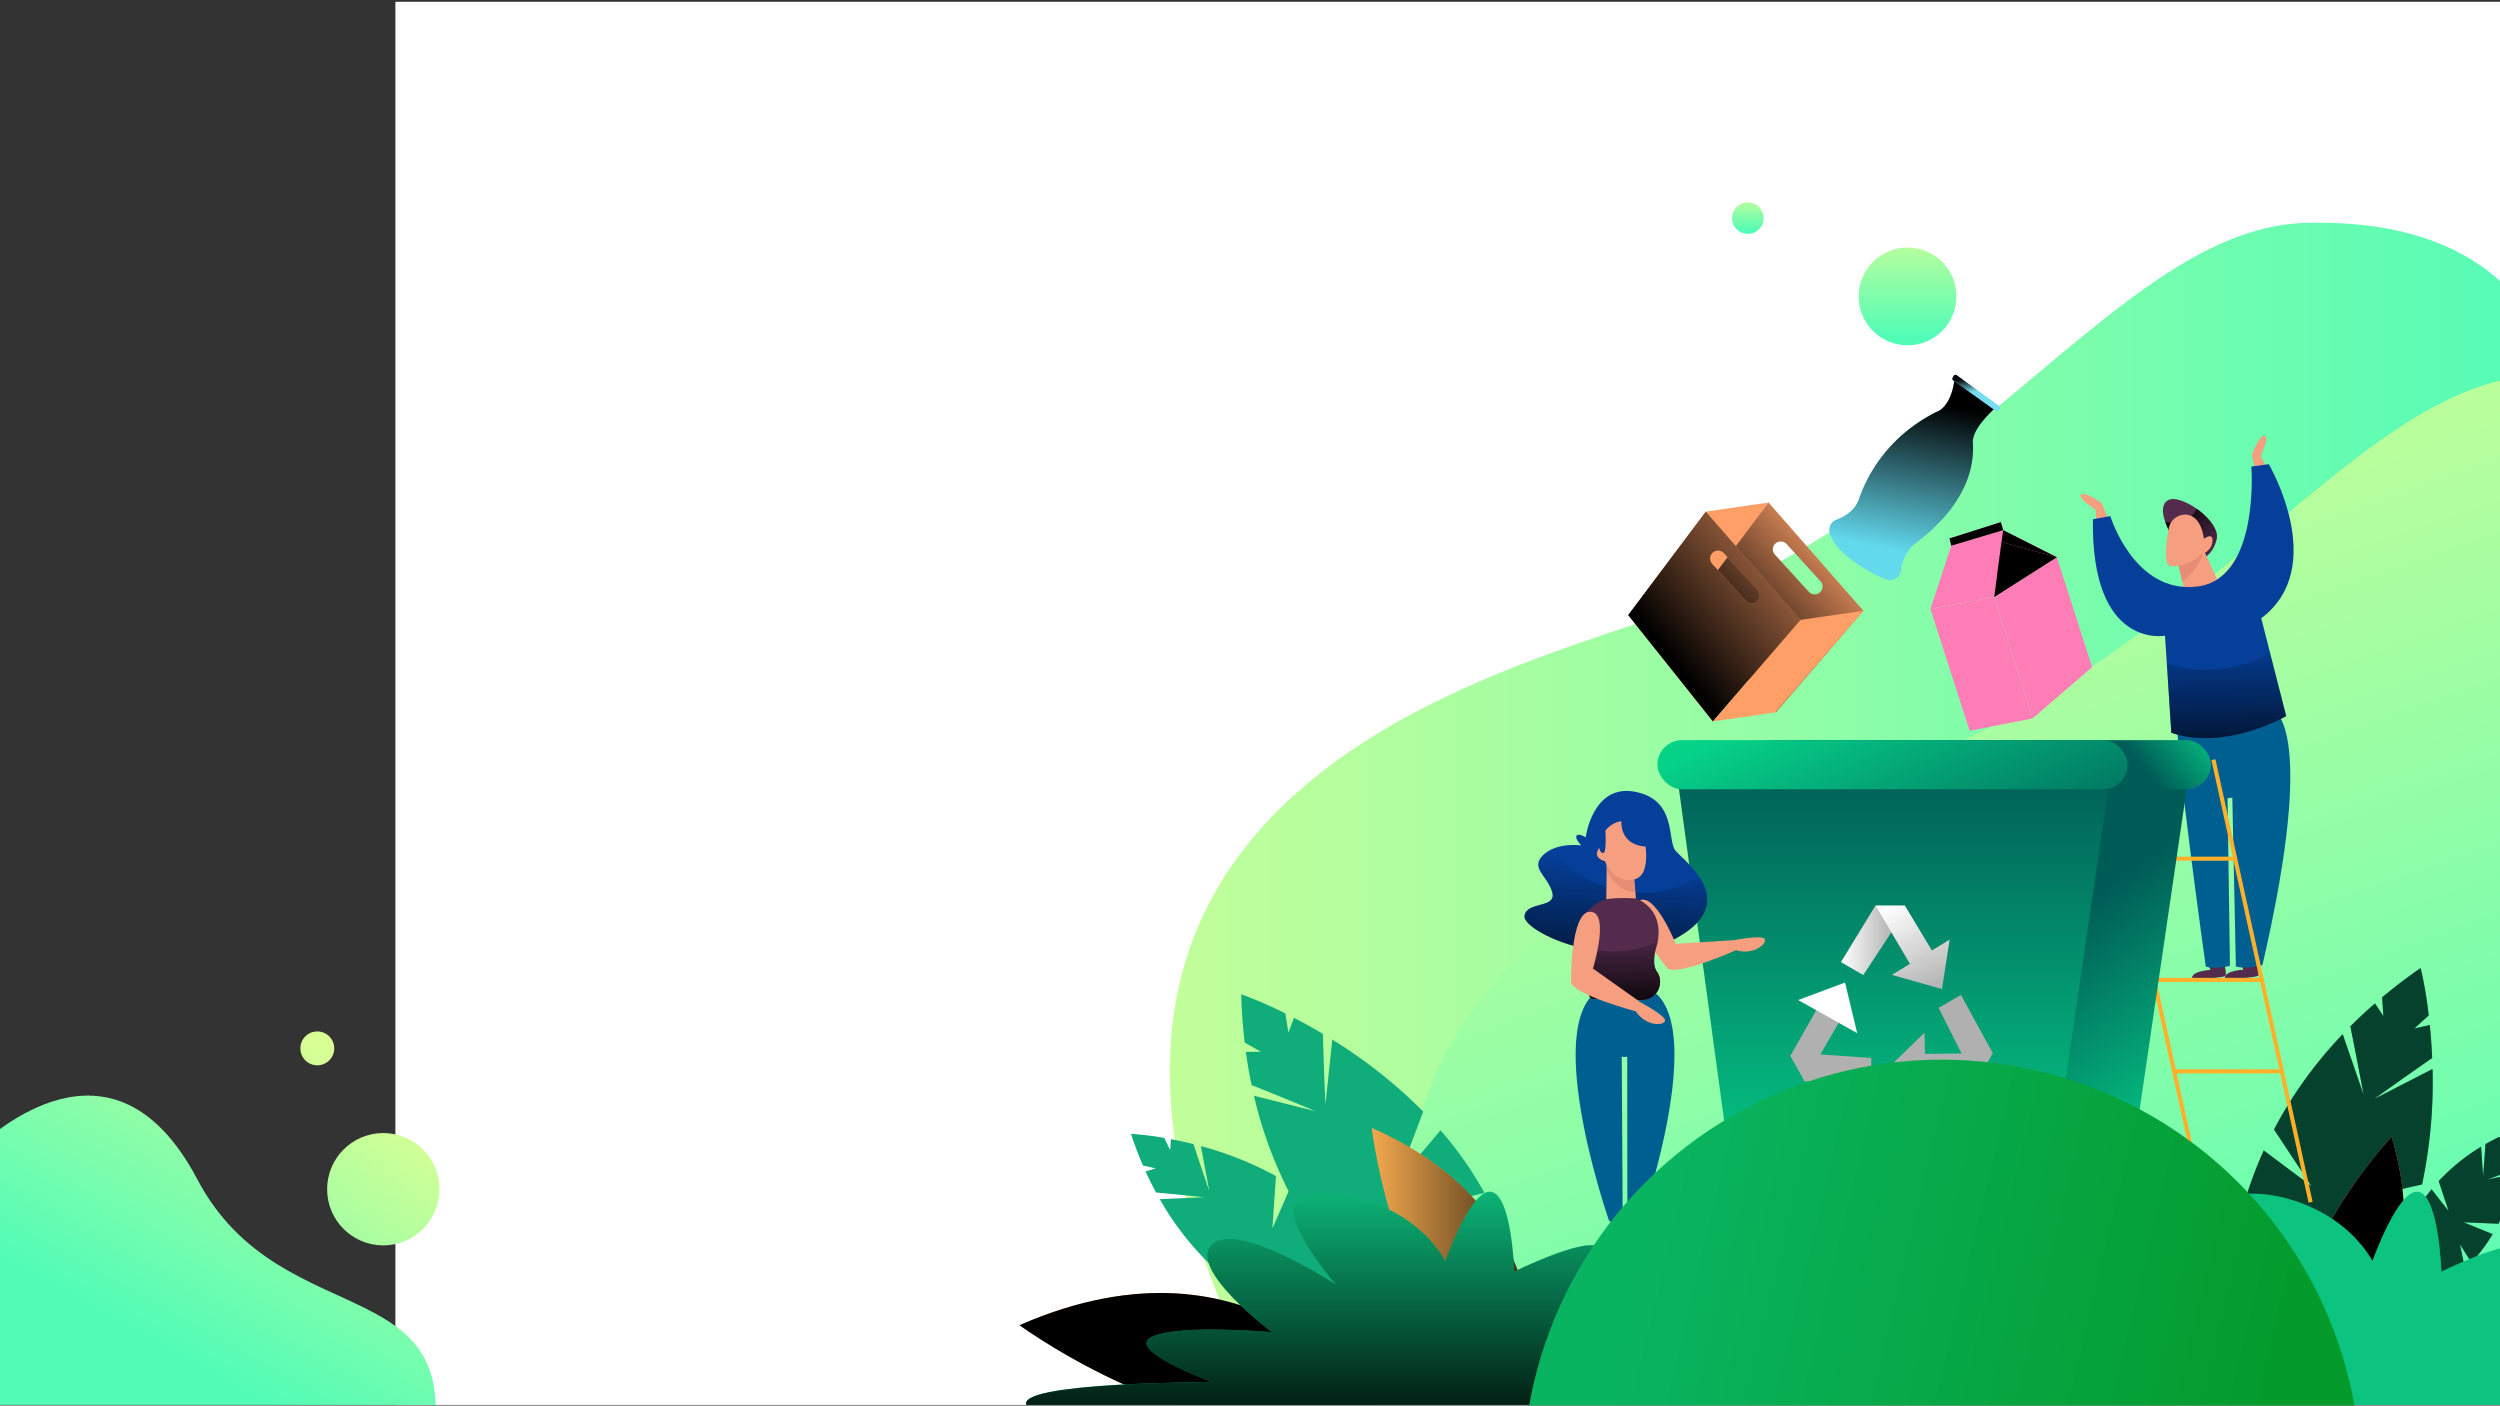 <svg xmlns="http://www.w3.org/2000/svg" xmlns:xlink="http://www.w3.org/1999/xlink" width="1366" height="768" viewBox="0 0 1366 768">
  <rect x="0" y="0" width="1366" height="768" fill="#333333" stroke="none"/>
  <defs>
    <clipPath id="clip-path">
      <rect id="Rectangle_127" data-name="Rectangle 127" width="1366" height="768" fill="#fff" stroke="#707070" stroke-width="1"/>
    </clipPath>
    <clipPath id="clip-path-2">
      <rect id="Rectangle_126" data-name="Rectangle 126" width="1366" height="766.638" transform="translate(0 0.681)" fill="none"/>
    </clipPath>
    <linearGradient id="linear-gradient" y1="0.5" x2="1" y2="0.5" gradientUnits="objectBoundingBox">
      <stop offset="0" stop-color="#d7ff95"/>
      <stop offset="1" stop-color="#51fcb7"/>
    </linearGradient>
    <linearGradient id="linear-gradient-2" x1="0.284" y1="0.032" x2="0.706" y2="0.913" xlink:href="#linear-gradient"/>
    <linearGradient id="linear-gradient-3" x1="0.5" y1="-0.302" x2="0.5" y2="0.915" xlink:href="#linear-gradient"/>
    <linearGradient id="linear-gradient-7" x1="0.808" y1="9.442" x2="0.495" y2="10.562" gradientUnits="objectBoundingBox">
      <stop offset="0" stop-opacity="0"/>
      <stop offset="1"/>
    </linearGradient>
    <linearGradient id="linear-gradient-8" x1="-3.783" y1="26.611" x2="-4.014" y2="28.086" xlink:href="#linear-gradient-7"/>
    <linearGradient id="linear-gradient-9" x1="-2.272" y1="-8.421" x2="-2.702" y2="-7.432" xlink:href="#linear-gradient-7"/>
    <linearGradient id="linear-gradient-10" x1="-14.467" y1="-30.734" x2="-14.768" y2="-29.584" xlink:href="#linear-gradient-7"/>
    <linearGradient id="linear-gradient-11" x1="0" y1="0.5" x2="1" y2="0.5" xlink:href="#linear-gradient-7"/>
    <linearGradient id="linear-gradient-12" x1="-3.699" y1="47.668" x2="-3.171" y2="47.668" xlink:href="#linear-gradient-7"/>
    <linearGradient id="linear-gradient-13" x1="-36.781" y1="-22.176" x2="-35.527" y2="-22.176" xlink:href="#linear-gradient-7"/>
    <linearGradient id="linear-gradient-14" x1="0.5" y1="-0.069" x2="0.5" y2="1.082" xlink:href="#linear-gradient-7"/>
    <linearGradient id="linear-gradient-16" x1="0.11" y1="0.062" x2="0.984" y2="0.79" gradientUnits="objectBoundingBox">
      <stop offset="0"/>
      <stop offset="1" stop-opacity="0"/>
    </linearGradient>
    <linearGradient id="linear-gradient-17" x1="0.53" y1="1.426" x2="0.484" y2="-0.091" xlink:href="#linear-gradient-16"/>
    <linearGradient id="linear-gradient-18" x1="0.882" y1="0.935" x2="0.535" y2="0.426" gradientUnits="objectBoundingBox">
      <stop offset="0" stop-color="#06d288"/>
      <stop offset="1" stop-color="#005c57"/>
    </linearGradient>
    <linearGradient id="linear-gradient-19" x1="0.5" y1="1" x2="0.5" y2="-0.065" xlink:href="#linear-gradient-18"/>
    <linearGradient id="linear-gradient-20" x1="1.084" y1="0.448" x2="0.845" y2="0.469" xlink:href="#linear-gradient-18"/>
    <linearGradient id="linear-gradient-21" x1="0.041" y1="0.397" x2="1.389" y2="0.699" xlink:href="#linear-gradient-18"/>
    <linearGradient id="linear-gradient-22" y1="0.5" x2="1" y2="0.5" gradientUnits="objectBoundingBox">
      <stop offset="0" stop-color="#fff"/>
      <stop offset="1" stop-color="#b0b0b0"/>
    </linearGradient>
    <linearGradient id="linear-gradient-23" x1="0.278" y1="-0.02" x2="1.097" y2="1.47" xlink:href="#linear-gradient-22"/>
    <linearGradient id="linear-gradient-24" x1="0.011" y1="-0.727" x2="0.812" y2="1.047" xlink:href="#linear-gradient-22"/>
    <linearGradient id="linear-gradient-25" x1="-208.622" y1="-55.159" x2="-207.638" y2="-55.159" xlink:href="#linear-gradient-22"/>
    <linearGradient id="linear-gradient-26" x1="-164.406" y1="-135.999" x2="-163.729" y2="-132.667" xlink:href="#linear-gradient-22"/>
    <linearGradient id="linear-gradient-27" x1="-286.743" y1="-52.646" x2="-285.558" y2="-51.349" xlink:href="#linear-gradient-22"/>
    <linearGradient id="linear-gradient-28" x1="-127.174" y1="274.503" x2="-126.375" y2="274.503" xlink:href="#linear-gradient-22"/>
    <linearGradient id="linear-gradient-29" x1="-172.83" y1="114.408" x2="-171.879" y2="115.636" xlink:href="#linear-gradient-22"/>
    <linearGradient id="linear-gradient-30" x1="-142.655" y1="161.934" x2="-141.871" y2="163.667" xlink:href="#linear-gradient-22"/>
    <linearGradient id="linear-gradient-31" x1="0.186" y1="0.739" x2="0.768" y2="0.251" xlink:href="#linear-gradient-16"/>
    <linearGradient id="linear-gradient-32" x1="0.194" y1="0.706" x2="1.035" y2="0.08" xlink:href="#linear-gradient-16"/>
    <linearGradient id="linear-gradient-33" x1="1.493" y1="35.459" x2="2.543" y2="35.459" xlink:href="#linear-gradient-16"/>
    <linearGradient id="linear-gradient-34" x1="1.975" y1="13.68" x2="1.55" y2="12.424" xlink:href="#linear-gradient-16"/>
    <linearGradient id="linear-gradient-35" x1="1" y1="15.808" x2="1.988" y2="15.165" xlink:href="#linear-gradient-16"/>
    <linearGradient id="linear-gradient-36" x1="2.881" y1="85.237" x2="3.895" y2="85.237" xlink:href="#linear-gradient-16"/>
    <linearGradient id="linear-gradient-37" x1="3.549" y1="36.31" x2="1.829" y2="37.298" xlink:href="#linear-gradient-16"/>
    <linearGradient id="linear-gradient-38" x1="0.556" y1="0.102" x2="0.432" y2="0.859" xlink:href="#linear-gradient-16"/>
    <linearGradient id="linear-gradient-39" x1="0.438" y1="0.085" x2="0.493" y2="0.461" xlink:href="#linear-gradient-16"/>
    <linearGradient id="linear-gradient-40" x1="0.392" y1="1.429" x2="0.563" y2="0.092" xlink:href="#linear-gradient-16"/>
    <linearGradient id="linear-gradient-41" x1="0.516" y1="1.247" x2="0.489" y2="-0.178" xlink:href="#linear-gradient-16"/>
    <linearGradient id="linear-gradient-42" x1="0.845" y1="-0.022" x2="0.381" y2="0.741" xlink:href="#linear-gradient"/>
    <linearGradient id="linear-gradient-43" x1="0.876" y1="-0.013" x2="-0.997" y2="2.543" xlink:href="#linear-gradient"/>
    <linearGradient id="linear-gradient-44" x1="0.445" y1="0.576" x2="-5.766" y2="9.049" xlink:href="#linear-gradient"/>
    <linearGradient id="linear-gradient-45" x1="0.114" y1="0.32" x2="0.868" y2="0.5" gradientUnits="objectBoundingBox">
      <stop offset="0" stop-color="#09b461"/>
      <stop offset="1" stop-color="#049b2c"/>
    </linearGradient>
  </defs>
  <g id="login-3" clip-path="url(#clip-path)">
    <g id="login-3-2" data-name="login-3" transform="translate(0 0.319)">
      <g id="Group_717" data-name="Group 717" clip-path="url(#clip-path-2)">
        <rect id="Rectangle_123" data-name="Rectangle 123" width="1149.957" height="766.638" transform="translate(216.043 0.681)" fill="#fff"/>
        <path id="Path_2854" data-name="Path 2854" d="M1403.316,247.123s9.255-129.571-143.21-125.674c-95.843,2.449-174.384,139.313-331.233,206.534-82.4,35.314-427.681,92.55-228.941,452.036h694.291Z" fill="url(#linear-gradient)"/>
        <path id="Path_2855" data-name="Path 2855" d="M1531.913,330.256s9.255-129.571-143.21-125.674c-95.844,2.45-174.385,139.313-331.234,206.534-82.4,35.314-427.68,92.55-228.94,452.036H1522.82Z" fill="url(#linear-gradient-2)"/>
        <circle id="Ellipse_20" data-name="Ellipse 20" cx="26.71" cy="26.71" r="26.71" transform="translate(1015.578 134.925)" fill="url(#linear-gradient-3)"/>
        <circle id="Ellipse_21" data-name="Ellipse 21" cx="16.562" cy="16.562" r="16.562" transform="translate(913.773 175.843)" fill="url(#linear-gradient-3)"/>
        <path id="Path_2856" data-name="Path 2856" d="M946.409,118.851a8.605,8.605,0,1,0,8.6-8.606A8.6,8.6,0,0,0,946.409,118.851Z" fill="url(#linear-gradient-3)"/>
        <circle id="Ellipse_22" data-name="Ellipse 22" cx="7.794" cy="7.794" r="7.794" transform="translate(581.565 627.554)" fill="url(#linear-gradient-3)"/>
        <g id="Group_693" data-name="Group 693">
          <path id="Path_2857" data-name="Path 2857" d="M820.344,697.007a11.414,11.414,0,0,1,2.821-15.892c.246-.171.5-.322.755-.472a174.948,174.948,0,0,0-7.97-19.772l-29.262-3.278,24.4-6.168A197.651,197.651,0,0,0,787.1,617.278l-23.849,28.287,14.368-38.548a269.427,269.427,0,0,0-49.668-39.306l-3.738,35.518s-.938-21.523-1.389-38.63c-5.605-3.333-10.925-6.258-15.814-8.788l-3.027,8.093L702.3,553.422a226.86,226.86,0,0,0-24.1-10.487c.239,9.17.9,17.962,1.9,26.43l8.915,4.995-8.292.053c.853,6.246,1.92,12.282,3.149,18.148,15.785,6.275,35.1,14.327,35.1,14.327l-33.814-8.508A229.788,229.788,0,0,0,708.2,658.313l37.09-.2L714.72,669.24A222.817,222.817,0,0,0,738,699.656l10.513-15.4-5.155,21.082a235.1,235.1,0,0,0,21.194,19.211,11.363,11.363,0,0,1,11,8.319c30.253,21.547,55.826,29.371,55.826,29.371a188.985,188.985,0,0,0-1.834-60.367A11.385,11.385,0,0,1,820.344,697.007Z" fill="#10ac7a"/>
          <path id="Path_2858" data-name="Path 2858" d="M820.344,697.007a11.414,11.414,0,0,1,2.821-15.892c.246-.171.5-.322.755-.472a174.948,174.948,0,0,0-7.97-19.772l-29.262-3.278,24.4-6.168A197.651,197.651,0,0,0,787.1,617.278l-23.849,28.287,14.368-38.548a269.427,269.427,0,0,0-49.668-39.306l-3.738,35.518s-.938-21.523-1.389-38.63c-5.605-3.333-10.925-6.258-15.814-8.788l-3.027,8.093L702.3,553.422a226.86,226.86,0,0,0-24.1-10.487c.239,9.17.9,17.962,1.9,26.43l8.915,4.995-8.292.053c.853,6.246,1.92,12.282,3.149,18.148,15.785,6.275,35.1,14.327,35.1,14.327l-33.814-8.508A229.788,229.788,0,0,0,708.2,658.313l37.09-.2L714.72,669.24A222.817,222.817,0,0,0,738,699.656l10.513-15.4-5.155,21.082a235.1,235.1,0,0,0,21.194,19.211,11.363,11.363,0,0,1,11,8.319c30.253,21.547,55.826,29.371,55.826,29.371a188.985,188.985,0,0,0-1.834-60.367A11.385,11.385,0,0,1,820.344,697.007Z" opacity="0.62" fill="url(#linear-gradient-7)" style="mix-blend-mode: overlay;isolation: isolate"/>
        </g>
        <g id="Group_694" data-name="Group 694">
          <path id="Path_2859" data-name="Path 2859" d="M743.639,693.906a7.958,7.958,0,0,1-1.277-11.181c.13-.164.27-.315.41-.466a121.975,121.975,0,0,0-9.261-11.627L713.3,674.265l15.078-8.978a137.95,137.95,0,0,0-22.825-18.046l-10.308,23.65,1.93-28.62a187.9,187.9,0,0,0-41.015-16.383l4.571,24.48s-4.91-14.2-8.616-25.539c-4.409-1.111-8.546-2.007-12.317-2.725l-.412,6.01-3.212-6.67a158.194,158.194,0,0,0-18.191-2.212c1.985,6.081,4.177,11.825,6.529,17.285l6.951,1.564-5.531,1.686c1.814,4,3.728,7.825,5.716,11.5,11.8,1.052,26.31,2.588,26.31,2.588l-24.29,1.043a160.259,160.259,0,0,0,27.323,35.468l24.746-7.516-18.214,13.52a155.333,155.333,0,0,0,21.613,15.693L693.1,699.68l.751,15.114a163.76,163.76,0,0,0,17.986,8.621,7.925,7.925,0,0,1,9.01,3.369C745.353,735.163,764,735.3,764,735.3a131.761,131.761,0,0,0-13.24-39.976A7.939,7.939,0,0,1,743.639,693.906Z" fill="#10ac7a"/>
          <path id="Path_2860" data-name="Path 2860" d="M743.639,693.906a7.958,7.958,0,0,1-1.277-11.181c.13-.164.27-.315.41-.466a121.975,121.975,0,0,0-9.261-11.627L713.3,674.265l15.078-8.978a137.95,137.95,0,0,0-22.825-18.046l-10.308,23.65,1.93-28.62a187.9,187.9,0,0,0-41.015-16.383l4.571,24.48s-4.91-14.2-8.616-25.539c-4.409-1.111-8.546-2.007-12.317-2.725l-.412,6.01-3.212-6.67a158.194,158.194,0,0,0-18.191-2.212c1.985,6.081,4.177,11.825,6.529,17.285l6.951,1.564-5.531,1.686c1.814,4,3.728,7.825,5.716,11.5,11.8,1.052,26.31,2.588,26.31,2.588l-24.29,1.043a160.259,160.259,0,0,0,27.323,35.468l24.746-7.516-18.214,13.52a155.333,155.333,0,0,0,21.613,15.693L693.1,699.68l.751,15.114a163.76,163.76,0,0,0,17.986,8.621,7.925,7.925,0,0,1,9.01,3.369C745.353,735.163,764,735.3,764,735.3a131.761,131.761,0,0,0-13.24-39.976A7.939,7.939,0,0,1,743.639,693.906Z" opacity="0.62" fill="url(#linear-gradient-8)" style="mix-blend-mode: overlay;isolation: isolate"/>
        </g>
        <g id="Group_695" data-name="Group 695">
          <path id="Path_2861" data-name="Path 2861" d="M1271.486,731.863a11.411,11.411,0,0,1,14.844-6.335c.279.112.544.242.809.373a174.886,174.886,0,0,0,12.187-17.491l-13.27-26.285,18.515,17.046a197.738,197.738,0,0,0,15.453-38.763l-36.727-4.48,40.127-9.071a269.4,269.4,0,0,0,5.716-63.081l-31.772,16.31s17.5-12.564,31.571-22.3c-.278-6.515-.741-12.568-1.3-18.045l-8.429,1.9,7.851-7.146a226.989,226.989,0,0,0-4.411-25.909c-7.544,5.219-14.541,10.585-21.082,16.054l.7,10.194-4.583-6.911c-4.76,4.133-9.228,8.329-13.466,12.567,3.387,16.646,7.219,37.221,7.219,37.221l-11.383-32.957a229.77,229.77,0,0,0-37.554,52.081l20.465,30.932-26.043-19.495a222.907,222.907,0,0,0-12.715,36.133l18.642.371-20.465,7.223a235.062,235.062,0,0,0-4.481,28.252,11.36,11.36,0,0,1-.94,13.762c-1.479,37.112,5.968,62.8,5.968,62.8a188.968,188.968,0,0,0,49.521-34.571A11.388,11.388,0,0,1,1271.486,731.863Z" fill="#10ac7a"/>
          <path id="Path_2862" data-name="Path 2862" d="M1271.486,731.863a11.411,11.411,0,0,1,14.844-6.335c.279.112.544.242.809.373a174.886,174.886,0,0,0,12.187-17.491l-13.27-26.285,18.515,17.046a197.738,197.738,0,0,0,15.453-38.763l-36.727-4.48,40.127-9.071a269.4,269.4,0,0,0,5.716-63.081l-31.772,16.31s17.5-12.564,31.571-22.3c-.278-6.515-.741-12.568-1.3-18.045l-8.429,1.9,7.851-7.146a226.989,226.989,0,0,0-4.411-25.909c-7.544,5.219-14.541,10.585-21.082,16.054l.7,10.194-4.583-6.911c-4.76,4.133-9.228,8.329-13.466,12.567,3.387,16.646,7.219,37.221,7.219,37.221l-11.383-32.957a229.77,229.77,0,0,0-37.554,52.081l20.465,30.932-26.043-19.495a222.907,222.907,0,0,0-12.715,36.133l18.642.371-20.465,7.223a235.062,235.062,0,0,0-4.481,28.252,11.36,11.36,0,0,1-.94,13.762c-1.479,37.112,5.968,62.8,5.968,62.8a188.968,188.968,0,0,0,49.521-34.571A11.388,11.388,0,0,1,1271.486,731.863Z" opacity="0.62" fill="url(#linear-gradient-9)" style="mix-blend-mode: overlay;isolation: isolate"/>
        </g>
        <g id="Group_696" data-name="Group 696">
          <path id="Path_2863" data-name="Path 2863" d="M1331.565,700.177a5.3,5.3,0,0,1,7.427-1.043c.111.084.215.174.318.265a81.113,81.113,0,0,0,7.587-6.37l-2.768-13.4,6.24,9.891A91.879,91.879,0,0,0,1362,674l-15.934-6.461,19.1.794a125.205,125.205,0,0,0,10.209-27.608l-16.231,3.467s9.374-3.516,16.867-6.18c.665-2.957,1.191-5.729,1.6-8.254l-4.011-.17,4.388-2.255a105.3,105.3,0,0,0,1.161-12.158c-4.017,1.427-7.806,2.986-11.4,4.647l-.922,4.658-1.218-3.656c-2.637,1.278-5.15,2.619-7.564,4.007-.5,7.878-1.272,17.573-1.272,17.573l-1.113-16.165a106.772,106.772,0,0,0-23.16,18.814l5.433,16.358-9.321-11.9a103.537,103.537,0,0,0-10.083,14.67l8.318,2.426-10.057.76a109.468,109.468,0,0,0-5.434,12.132,5.281,5.281,0,0,1-2.089,6.06c-5.161,16.471-4.933,28.9-4.933,28.9a87.822,87.822,0,0,0,26.407-9.509A5.29,5.29,0,0,1,1331.565,700.177Z" fill="#10ac7a"/>
          <path id="Path_2864" data-name="Path 2864" d="M1331.565,700.177a5.3,5.3,0,0,1,7.427-1.043c.111.084.215.174.318.265a81.113,81.113,0,0,0,7.587-6.37l-2.768-13.4,6.24,9.891A91.879,91.879,0,0,0,1362,674l-15.934-6.461,19.1.794a125.205,125.205,0,0,0,10.209-27.608l-16.231,3.467s9.374-3.516,16.867-6.18c.665-2.957,1.191-5.729,1.6-8.254l-4.011-.17,4.388-2.255a105.3,105.3,0,0,0,1.161-12.158c-4.017,1.427-7.806,2.986-11.4,4.647l-.922,4.658-1.218-3.656c-2.637,1.278-5.15,2.619-7.564,4.007-.5,7.878-1.272,17.573-1.272,17.573l-1.113-16.165a106.772,106.772,0,0,0-23.16,18.814l5.433,16.358-9.321-11.9a103.537,103.537,0,0,0-10.083,14.67l8.318,2.426-10.057.76a109.468,109.468,0,0,0-5.434,12.132,5.281,5.281,0,0,1-2.089,6.06c-5.161,16.471-4.933,28.9-4.933,28.9a87.822,87.822,0,0,0,26.407-9.509A5.29,5.29,0,0,1,1331.565,700.177Z" opacity="0.62" fill="url(#linear-gradient-10)" style="mix-blend-mode: overlay;isolation: isolate"/>
        </g>
        <g id="Group_701" data-name="Group 701">
          <g id="Group_697" data-name="Group 697">
            <path id="Path_2865" data-name="Path 2865" d="M834.079,762.645s26.483-97.784-84.543-146.677C749.536,615.968,762.778,734.634,834.079,762.645Z" fill="#f4a94e"/>
            <path id="Path_2866" data-name="Path 2866" d="M834.079,762.645s26.483-97.784-84.543-146.677C749.536,615.968,762.778,734.634,834.079,762.645Z" fill="url(#linear-gradient-11)" style="mix-blend-mode: overlay;isolation: isolate"/>
          </g>
          <g id="Group_698" data-name="Group 698">
            <path id="Path_2867" data-name="Path 2867" d="M751.74,767.442S688.04,666.46,557.055,723.77C557.055,723.77,670.56,806.95,751.74,767.442Z" fill="#f4a94e"/>
            <path id="Path_2868" data-name="Path 2868" d="M751.74,767.442S688.04,666.46,557.055,723.77C557.055,723.77,670.56,806.95,751.74,767.442Z" fill="url(#linear-gradient-12)" style="mix-blend-mode: overlay;isolation: isolate"/>
          </g>
          <g id="Group_699" data-name="Group 699">
            <path id="Path_2869" data-name="Path 2869" d="M1256.51,760.678s80.545-37.776,50.264-139.914C1306.774,620.764,1234.794,697.008,1256.51,760.678Z" fill="#f4a94e"/>
            <path id="Path_2870" data-name="Path 2870" d="M1256.51,760.678s80.545-37.776,50.264-139.914C1306.774,620.764,1234.794,697.008,1256.51,760.678Z" fill="url(#linear-gradient-13)" style="mix-blend-mode: overlay;isolation: isolate"/>
          </g>
          <path id="Path_2871" data-name="Path 2871" d="M789.722,780.831s-220.173,0-228.616-12.99,101.319-12.99,101.319-12.99-48.062-17.535-33.124-24.68,65.6-2.6,65.6-2.6-46.763-35.071-32.474-48.061,67.545,22.082,67.545,22.082-35.071-40.267-18.834-47.411,59.752,1.948,78.586,34.422c0,0,14.289-40.268,25.33-37.67s12.34,43.515,12.34,43.515,37.02-18.185,45.463-13.639-3.247,30.526-3.247,30.526,41.567-7.145,52.608,1.3-22.732,34.422-22.732,34.422,116.906,0,116.906,18.185S789.722,780.831,789.722,780.831Z" fill="#0cc380"/>
          <path id="Path_2872" data-name="Path 2872" d="M1296.315,780.831s-220.173,0-228.616-12.99,101.318-12.99,101.318-12.99-48.061-17.535-33.123-24.68,65.6-2.6,65.6-2.6-46.762-35.071-32.474-48.061,67.546,22.082,67.546,22.082-35.072-40.267-18.835-47.411,59.752,1.948,78.587,34.422c0,0,14.288-40.268,25.329-37.67s12.34,43.515,12.34,43.515,37.021-18.185,45.464-13.639-3.248,30.526-3.248,30.526,41.567-7.145,52.608,1.3-22.732,34.422-22.732,34.422,116.906,0,116.906,18.185S1296.315,780.831,1296.315,780.831Z" fill="#0cc380"/>
          <g id="Group_700" data-name="Group 700" style="mix-blend-mode: overlay;isolation: isolate">
            <path id="Path_2873" data-name="Path 2873" d="M789.722,780.831s-220.173,0-228.616-12.99,101.319-12.99,101.319-12.99-48.062-17.535-33.124-24.68,65.6-2.6,65.6-2.6-46.763-35.071-32.474-48.061,67.545,22.082,67.545,22.082-35.071-40.267-18.834-47.411,59.752,1.948,78.586,34.422c0,0,14.289-40.268,25.33-37.67s12.34,43.515,12.34,43.515,37.02-18.185,45.463-13.639-3.247,30.526-3.247,30.526,41.567-7.145,52.608,1.3-22.732,34.422-22.732,34.422,116.906,0,116.906,18.185S789.722,780.831,789.722,780.831Z" fill="url(#linear-gradient-14)"/>
            <path id="Path_2874" data-name="Path 2874" d="M1296.315,780.831s-220.173,0-228.616-12.99,101.318-12.99,101.318-12.99-48.061-17.535-33.123-24.68,65.6-2.6,65.6-2.6-46.762-35.071-32.474-48.061,67.546,22.082,67.546,22.082-35.072-40.267-18.835-47.411,59.752,1.948,78.587,34.422c0,0,14.288-40.268,25.329-37.67s12.34,43.515,12.34,43.515,37.021-18.185,45.464-13.639-3.248,30.526-3.248,30.526,41.567-7.145,52.608,1.3-22.732,34.422-22.732,34.422,116.906,0,116.906,18.185S1296.315,780.831,1296.315,780.831Z" fill="url(#linear-gradient-14)"/>
          </g>
        </g>
        <g id="Group_716" data-name="Group 716" transform="translate(63.765 3.331)">
          <g id="Group_702" data-name="Group 702" transform="translate(1072.997 234.42)">
            <path id="Path_2875" data-name="Path 2875" d="M1282.042,613.5c.325.108,2.706,9.089,1.786,10.28s-18.4,2.431-18.287,1.083c.325-3.842,10.118-4.275,10.118-4.275l-1.948-4.166Z" transform="translate(-1186.621 -328.813)" fill="#542b4d"/>
            <path id="Path_2876" data-name="Path 2876" d="M1258.746,613.639c.325.109,2.706,9.09,1.786,10.28s-18.4,2.431-18.288,1.083c.325-3.841,10.117-4.274,10.117-4.274l-1.948-4.166Z" transform="translate(-1181.288 -328.845)" fill="#542b4d"/>
            <path id="Path_2877" data-name="Path 2877" d="M1283.553,437.937s25.755,6.53-5.194,139.953c0,0-9.306,2.507-14.5.722l-1.948-92.2-2.6.255,1.3,91.588s-7.359,2.218-13.2.433c0,0-17.963-128.5-15.149-131.818S1283.553,437.937,1283.553,437.937Z" transform="translate(-1178.934 -288.623)" fill="#005f91"/>
            <path id="Path_2878" data-name="Path 2878" d="M1286.844,265.224,1285,255.956a4.834,4.834,0,0,1,.31-2.877c1.258-2.882,4.238-9.093,6.436-8.773,2.857.415-2.287,11.205-2.287,11.205l5.013,9.1Z" transform="translate(-1191.055 -244.294)" fill="#f59e80"/>
            <path id="Path_2879" data-name="Path 2879" d="M1178.936,300.823l-3.463-8.792a4.826,4.826,0,0,0-1.818-2.252c-2.616-1.743-8.483-5.356-10.159-3.9-2.178,1.894,7.985,8.188,7.985,8.188l.706,10.366Z" transform="translate(-1163.191 -253.736)" fill="#f59e80"/>
            <path id="Path_2880" data-name="Path 2880" d="M1225.566,307.574s-8.008-13.743-1.19-17.746,29,11.362,26.62,21.317-9.523,11.254-9.523,11.254Z" transform="translate(-1176.568 -254.568)" fill="#542b4d"/>
            <path id="Path_2881" data-name="Path 2881" d="M1240.526,296.119a21.426,21.426,0,0,1-3.491,4.663c-3.3,2.477-8.873,3.58-13.722,2.585a38.479,38.479,0,0,0,2.639,5.8l15.907,14.825s7.142-1.3,9.523-11.254C1252.637,307.489,1247.071,300.744,1240.526,296.119Z" transform="translate(-1176.954 -256.158)" fill="url(#linear-gradient-16)" style="mix-blend-mode: overlay;isolation: isolate"/>
            <path id="Path_2882" data-name="Path 2882" d="M1231.608,330.048l3.865,16.717s8.31,2.609,19.133-2.9l-8.117-17.877Z" transform="translate(-1178.853 -262.996)" fill="#f59e80"/>
            <path id="Path_2883" data-name="Path 2883" d="M1246.457,326l-14.849,4.05,2.935,12.692C1239.955,339.235,1244.176,332.095,1246.457,326Z" transform="translate(-1178.853 -262.998)" fill="#e88d75"/>
            <path id="Path_2884" data-name="Path 2884" d="M1234.409,300.206a9.207,9.207,0,0,0-9.135,7.652c-1.378,7.485-3.122,20.47,1.347,20.538,6.281.1,13.141-2.8,15.847-6.28,0,0,5.894-1.16,6.667-6.957s-4.638-1.74-4.638-1.74S1243.374,300.441,1234.409,300.206Z" transform="translate(-1177.055 -257.093)" fill="#f59e80"/>
            <path id="Path_2885" data-name="Path 2885" d="M1181.521,292.831s12.985,42.635,47.4,38.523,29.65-65.576,29.65-65.576l9.523-1.3s33.112,56.27-4.112,84.188l13.634,53.456s-33.112,19.261-62.762,9.089l-3.463-53.023s-40.471,7.791-39.389-63.628Z" transform="translate(-1165.202 -248.915)" fill="#053f99"/>
            <line id="Line_48" data-name="Line 48" x2="53.096" y2="241.816" transform="translate(72.661 177.016)" fill="none" stroke="#ffb02a" stroke-miterlimit="10" stroke-width="2.245"/>
            <line id="Line_49" data-name="Line 49" x2="53.096" y2="241.816" transform="translate(13.794 177.016)" fill="none" stroke="#ffb02a" stroke-miterlimit="10" stroke-width="2.245"/>
            <line id="Line_50" data-name="Line 50" x1="58.867" transform="translate(40.558 297.346)" fill="none" stroke="#ffb02a" stroke-miterlimit="10" stroke-width="2.245"/>
            <line id="Line_51" data-name="Line 51" x1="58.867" transform="translate(26.274 231.121)" fill="none" stroke="#ffb02a" stroke-miterlimit="10" stroke-width="2.245"/>
            <line id="Line_52" data-name="Line 52" x1="58.867" transform="translate(51.19 347.304)" fill="none" stroke="#ffb02a" stroke-miterlimit="10" stroke-width="2.245"/>
            <path id="Path_2886" data-name="Path 2886" d="M1268.825,403.428c-13.766,4.236-30.514,5.476-44.464.059l2.481,37.989c29.649,10.172,62.762-9.089,62.762-9.089l-9.109-35.713A33.021,33.021,0,0,1,1268.825,403.428Z" transform="translate(-1177.194 -279.177)" fill="url(#linear-gradient-17)" style="mix-blend-mode: overlay;isolation: isolate"/>
          </g>
          <g id="Group_708" data-name="Group 708" transform="translate(841.835 400.759)">
            <g id="Group_703" data-name="Group 703" transform="translate(0 0)">
              <path id="Path_2887" data-name="Path 2887" d="M933.943,492.388l29.313,215.134a25.508,25.508,0,0,0,25.274,22.064h123.637a25.508,25.508,0,0,0,25.237-21.805l31.429-214.239Z" transform="translate(-879.549 -467.427)" fill="url(#linear-gradient-18)"/>
              <path id="Path_2888" data-name="Path 2888" d="M878.37,492.388l29.312,215.134a25.508,25.508,0,0,0,25.274,22.064h123.637a25.509,25.509,0,0,0,25.238-21.805l31.428-214.239Z" transform="translate(-866.827 -467.427)" fill="url(#linear-gradient-19)"/>
              <rect id="Rectangle_124" data-name="Rectangle 124" width="253.07" height="26.836" rx="13.418" transform="translate(49.344)" fill="url(#linear-gradient-20)"/>
              <rect id="Rectangle_125" data-name="Rectangle 125" width="256.893" height="26.836" rx="13.418" fill="url(#linear-gradient-21)"/>
            </g>
            <g id="Group_707" data-name="Group 707" transform="translate(72.628 90.327)">
              <g id="Group_704" data-name="Group 704" transform="translate(27.657)">
                <path id="Path_2889" data-name="Path 2889" d="M1022.591,589.459,1005.67,615.19l-12.211-7.065,18.928-30.965Z" transform="translate(-993.458 -577.16)" fill="url(#linear-gradient-22)"/>
                <path id="Path_2890" data-name="Path 2890" d="M1018.005,577.16h15.962l14.916,24.772-11.939,7.425Z" transform="translate(-999.078 -577.16)" fill="url(#linear-gradient-23)"/>
                <path id="Path_2891" data-name="Path 2891" d="M1061.119,601.368l-31.575,19.277,27.389,7.763Z" transform="translate(-1001.719 -582.702)" fill="url(#linear-gradient-24)"/>
              </g>
              <g id="Group_705" data-name="Group 705" transform="translate(52.907 48.891)">
                <path id="Path_2892" data-name="Path 2892" d="M1076.516,675.127l-13.854-27.5,12.216-7.056,17.388,31.855Z" transform="translate(-1034.551 -640.566)" fill="url(#linear-gradient-25)"/>
                <path id="Path_2893" data-name="Path 2893" d="M1089.966,681.878,1082,695.711l-28.91.564-.477-14.051Z" transform="translate(-1032.251 -650.023)" fill="url(#linear-gradient-26)"/>
                <path id="Path_2894" data-name="Path 2894" d="M1047.548,704.3l-.948-36.982-20.4,19.86Z" transform="translate(-1026.205 -646.691)" fill="url(#linear-gradient-27)"/>
              </g>
              <g id="Group_706" data-name="Group 706" transform="translate(0 42.101)">
                <path id="Path_2895" data-name="Path 2895" d="M973.454,682.466l30.721,2.153-.18,14.107-36.267-1.339Z" transform="translate(-959.911 -643.368)" fill="url(#linear-gradient-28)"/>
                <path id="Path_2896" data-name="Path 2896" d="M965.407,690.222l-7.817-13.917,14.294-25.135,12.32,6.773Z" transform="translate(-957.591 -636.203)" fill="url(#linear-gradient-29)"/>
                <path id="Path_2897" data-name="Path 2897" d="M963.132,641.351l32.269,18.09-6.644-27.681Z" transform="translate(-958.859 -631.76)" fill="url(#linear-gradient-30)"/>
              </g>
            </g>
          </g>
          <g id="Group_711" data-name="Group 711" transform="translate(825.857 270.931)">
            <path id="Path_2898" data-name="Path 2898" d="M892.655,296.617l34.286-4.973-51.168,68.965Z" transform="translate(-850.255 -291.644)" fill="#ff9f67"/>
            <g id="Group_709" data-name="Group 709" transform="translate(34.286 0)">
              <path id="Path_2899" data-name="Path 2899" d="M929.544,291.644l-42.4,56.533,46.326,58.1,47.9-55.487Zm22.044,48.783-18.534-20.29a4.318,4.318,0,0,1,6.377-5.825l18.534,20.29a4.318,4.318,0,0,1-6.377,5.825Z" transform="translate(-887.144 -291.644)" fill="#ff9f67"/>
              <path id="Path_2900" data-name="Path 2900" d="M929.544,291.644l-42.4,56.533,46.326,58.1,47.9-55.487Zm22.044,48.783-18.534-20.29a4.318,4.318,0,0,1,6.377-5.825l18.534,20.29a4.318,4.318,0,0,1-6.377,5.825Z" transform="translate(-887.144 -291.644)" fill="url(#linear-gradient-31)" style="mix-blend-mode: overlay;isolation: isolate"/>
            </g>
            <g id="Group_710" data-name="Group 710" transform="translate(0 4.973)">
              <path id="Path_2901" data-name="Path 2901" d="M885.079,298.093l-42.4,56.533L889,412.73l47.9-55.487Zm22.044,48.784-18.535-20.291a4.319,4.319,0,0,1,6.378-5.825l18.534,20.29a4.319,4.319,0,0,1-6.377,5.826Z" transform="translate(-842.679 -298.093)" fill="#ff9f67"/>
              <path id="Path_2902" data-name="Path 2902" d="M885.079,298.093l-42.4,56.533L889,412.73l47.9-55.487Zm22.044,48.784-18.535-20.291a4.319,4.319,0,0,1,6.378-5.825l18.534,20.29a4.319,4.319,0,0,1-6.377,5.826Z" transform="translate(-842.679 -298.093)" fill="url(#linear-gradient-32)" style="mix-blend-mode: overlay;isolation: isolate"/>
            </g>
            <path id="Path_2903" data-name="Path 2903" d="M950.654,373.328l34.286-4.973-47.9,55.486-34.286,4.973Z" transform="translate(-856.433 -309.205)" fill="#ff9f67"/>
          </g>
          <g id="Group_712" data-name="Group 712" transform="translate(991.039 281.64)">
            <path id="Path_2904" data-name="Path 2904" d="M1102.052,352.188l34.223-21.769,19.306,60.023-32.51,28.038Z" transform="translate(-1067.237 -311.229)" fill="#ff7db6"/>
            <path id="Path_2905" data-name="Path 2905" d="M1101.96,311.21l29.326,14.812-51.026,16.412Z" transform="translate(-1062.248 -306.832)" fill="#ff7db6"/>
            <path id="Path_2906" data-name="Path 2906" d="M1101.96,311.21l29.326,14.812-51.026,16.412Z" transform="translate(-1062.248 -306.832)" fill="url(#linear-gradient-33)" style="mix-blend-mode: overlay;isolation: isolate"/>
            <path id="Path_2907" data-name="Path 2907" d="M1056.9,354.288l11.384-34.58,28.334-8.507-4.9,36.588Z" transform="translate(-1056.901 -306.829)" fill="#ff7db6"/>
            <path id="Path_2908" data-name="Path 2908" d="M1102.052,352.188l34.223-21.769,19.306,60.023-32.51,28.038Z" transform="translate(-1067.237 -311.229)" fill="url(#linear-gradient-34)" style="mix-blend-mode: overlay;isolation: isolate"/>
            <path id="Path_2909" data-name="Path 2909" d="M1091.716,358.651l-34.815,6.5,21.4,66.547,34.429-6.755Z" transform="translate(-1056.901 -317.692)" fill="#ff7db6"/>
            <path id="Path_2910" data-name="Path 2910" d="M1091.716,358.651l-34.815,6.5,21.4,66.547,34.429-6.755Z" transform="translate(-1056.901 -317.692)" fill="url(#linear-gradient-35)" style="mix-blend-mode: overlay;isolation: isolate"/>
            <path id="Path_2911" data-name="Path 2911" d="M1136.274,327.947l-34.223,21.769,4.036-30.1Z" transform="translate(-1067.237 -308.757)" fill="#ff7db6"/>
            <path id="Path_2912" data-name="Path 2912" d="M1099.71,309.9l-28.334,8.507-.973-3.969,28.053-8.909Z" transform="translate(-1059.992 -305.532)" fill="#ff7db6"/>
            <path id="Path_2913" data-name="Path 2913" d="M1099.71,309.9l-28.334,8.507-.973-3.969,28.053-8.909Z" transform="translate(-1059.992 -305.532)" fill="url(#linear-gradient-36)" style="mix-blend-mode: overlay;isolation: isolate"/>
            <path id="Path_2914" data-name="Path 2914" d="M1136.274,327.947l-34.223,21.769,4.036-30.1Z" transform="translate(-1067.237 -308.757)" fill="url(#linear-gradient-37)" style="mix-blend-mode: overlay;isolation: isolate"/>
          </g>
          <g id="Group_713" data-name="Group 713" transform="translate(935.77 201.165)">
            <path id="Path_2915" data-name="Path 2915" d="M1075.595,220.442s-12.387,10.781-11.937,18.527c.4,6.957,1.431,31.348-33.126,56.454,0,0-5.533,6.21-6.143,13.287a6,6,0,0,1-7.882,5.112c-3.508-1.182-8.421-3.552-15.268-8.006-10.6-6.893-14.48-12.973-15.756-17.245a6.051,6.051,0,0,1,3.7-7.452c3.983-1.419,9.974-4.616,12.31-11.409,3.634-10.565,14.125-33.228,42.248-47.424,0,0,7.714-1.868,9.824-17.347Z" transform="translate(-985.224 -202.029)" fill="#63d9ed"/>
            <path id="Path_2916" data-name="Path 2916" d="M1075.595,220.442s-12.387,10.781-11.937,18.527c.4,6.957,1.431,31.348-33.126,56.454,0,0-5.533,6.21-6.143,13.287a6,6,0,0,1-7.882,5.112c-3.508-1.182-8.421-3.552-15.268-8.006-10.6-6.893-14.48-12.973-15.756-17.245a6.051,6.051,0,0,1,3.7-7.452c3.983-1.419,9.974-4.616,12.31-11.409,3.634-10.565,14.125-33.228,42.248-47.424,0,0,7.714-1.868,9.824-17.347Z" transform="translate(-985.224 -202.029)" fill="url(#linear-gradient-38)" style="mix-blend-mode: overlay;isolation: isolate"/>
            <path id="Path_2917" data-name="Path 2917" d="M1095.986,220.786l-23.048-16.53a1.192,1.192,0,0,1-.35-1.542l.509-.927a1.193,1.193,0,0,1,1.746-.391l23.145,16.81a1.192,1.192,0,0,1,.168,1.78l-.606.646A1.192,1.192,0,0,1,1095.986,220.786Z" transform="translate(-1005.19 -201.166)" fill="#77ddef"/>
            <path id="Path_2918" data-name="Path 2918" d="M1095.979,220.782l-23.048-16.53a1.191,1.191,0,0,1-.35-1.542l.509-.927a1.192,1.192,0,0,1,1.746-.391l23.146,16.81a1.193,1.193,0,0,1,.168,1.781l-.606.645A1.192,1.192,0,0,1,1095.979,220.782Z" transform="translate(-1005.188 -201.165)" fill="url(#linear-gradient-39)" style="mix-blend-mode: overlay;isolation: isolate"/>
          </g>
          <g id="Group_715" data-name="Group 715" transform="translate(769.198 428.509)">
            <path id="Path_2919" data-name="Path 2919" d="M844.534,795.845c-.325.108-2.706,9.089-1.786,10.279s18.4,2.431,18.288,1.083c-.325-3.841-12.167-3.9-12.167-3.9l.217-7.214Z" transform="translate(-785.987 -564.646)" fill="#542b4d"/>
            <path id="Path_2920" data-name="Path 2920" d="M830.875,797.341c-.325.109-2.7,9.09-1.785,10.28s18.4,2.431,18.288,1.083c-.325-3.842-12.167-3.9-12.167-3.9l.216-7.214Z" transform="translate(-782.861 -564.988)" fill="#542b4d"/>
            <g id="Group_714" data-name="Group 714">
              <path id="Path_2921" data-name="Path 2921" d="M849.8,640.023H815.138C789.162,664.6,823.823,764.1,823.823,764.1l7.357-.189-.512-89.82a5.6,5.6,0,0,0,2.986.086l.1,89.733,7.357.189S875.772,664.6,849.8,640.023Z" transform="translate(-777.504 -528.974)" fill="#005f91"/>
              <path id="Path_2922" data-name="Path 2922" d="M800.266,525.787s-3.679-3.679-2.6-5.3,4.977.865,4.977.865,3.787-29.325,26.945-24.888,17.422,26.62,22.183,32.246,36.143,28.135.433,47.721-83.864-3.679-83-12.011,17.746-4,15.149-13.094-12.336-13.2-4.869-20.344S800.266,525.787,800.266,525.787Z" transform="translate(-769.198 -496.005)" fill="#053f99"/>
              <path id="Path_2923" data-name="Path 2923" d="M824.149,560.375a66.225,66.225,0,0,1-40.324-22.831,16.763,16.763,0,0,0-4.335,2.946c-7.466,7.142,2.272,11.254,4.869,20.344s-14.283,4.761-15.149,13.094,47.289,31.6,83,12.011c20.97-11.5,18.8-24.009,12.477-33.516A59.173,59.173,0,0,1,824.149,560.375Z" transform="translate(-769.198 -505.514)" fill="url(#linear-gradient-40)" style="mix-blend-mode: overlay;isolation: isolate"/>
              <path id="Path_2924" data-name="Path 2924" d="M865.2,610.58s-24.768-29.884-16.067-36.562,20.649,23.195,20.649,23.195l32.12-2.069s15.191-3.023,16.469-.53-6.074,9.006-15.714,6.046C902.661,600.66,870.909,614.872,865.2,610.58Z" transform="translate(-787.074 -513.641)" fill="#f59e80"/>
              <path id="Path_2925" data-name="Path 2925" d="M827.172,566.038l.318-22.778,14.691,9.631,1.224,12.715S835.288,572.855,827.172,566.038Z" transform="translate(-782.47 -506.823)" fill="#f59e80"/>
              <path id="Path_2926" data-name="Path 2926" d="M843.1,561.757l-.854-8.867-14.691-9.631-.089,6.379a22.344,22.344,0,0,0,5.182,7.634C835.049,560.271,839.108,562.433,843.1,561.757Z" transform="translate(-782.538 -506.823)" fill="#e88d75"/>
              <path id="Path_2927" data-name="Path 2927" d="M821.816,531.992s.433,3.03,2.272,2.814,1.082-12.174,1.082-12.174a13.6,13.6,0,0,1,8.765-5.194s-1.19,12.931,13.2,13.851c0,0,1.785,12.12-3.03,16.34-4,3.508-14.284,3.571-19.154-8.332C824.954,539.3,817.7,537.781,821.816,531.992Z" transform="translate(-780.955 -500.912)" fill="#f59e80"/>
              <path id="Path_2928" data-name="Path 2928" d="M810.192,582.233s6.6-8.44,13.093-9.631,16.232-.433,16.232-.433,16.015,5.086,11.578,25c0,0-3.679,10.28,0,15.149s1.3,16.34-10.5,15.258a235.682,235.682,0,0,0-24.348-.6,2.309,2.309,0,0,1-2.353-2.114Z" transform="translate(-778.583 -513.387)" fill="#542b4d"/>
              <path id="Path_2929" data-name="Path 2929" d="M851.851,602.488a15.146,15.146,0,0,1-2.866,1.3c-12.12,4.848-25.215,5.778-36.924,2.016l2.265,26.05a2.31,2.31,0,0,0,2.353,2.114,235.849,235.849,0,0,1,24.348.6c11.8,1.083,14.176-10.388,10.5-15.257s0-15.149,0-15.149C851.65,603.59,851.757,603.035,851.851,602.488Z" transform="translate(-779.01 -520.382)" fill="url(#linear-gradient-41)" style="mix-blend-mode: overlay;isolation: isolate"/>
              <path id="Path_2930" data-name="Path 2930" d="M802.191,620.165s-.433-38.812,10.533-38.524,1.443,31.021,1.443,31.021l26.259,18.612s13.707,7.214,13.13,9.955-10.388,3.174-16.015-5.195C837.541,636.036,803.923,627.09,802.191,620.165Z" transform="translate(-776.75 -515.609)" fill="#f59e80"/>
            </g>
          </g>
        </g>
        <path id="Path_2931" data-name="Path 2931" d="M-9.212,623.088c3.229,0,70.221-67.8,117.035,20.985s154.971,45.2,125.107,159.814H-10.019Z" fill="url(#linear-gradient-42)"/>
        <circle id="Ellipse_23" data-name="Ellipse 23" cx="30.688" cy="30.688" r="30.688" transform="translate(178.735 618.786)" fill="url(#linear-gradient-43)"/>
        <circle id="Ellipse_24" data-name="Ellipse 24" cx="9.255" cy="9.255" r="9.255" transform="translate(164.122 563.256)" fill="url(#linear-gradient-44)"/>
      </g>
    </g>
    <circle id="Ellipse_25" data-name="Ellipse 25" cx="229" cy="229" r="229" transform="translate(832 579)" fill="url(#linear-gradient-45)"/>
  </g>
</svg>
